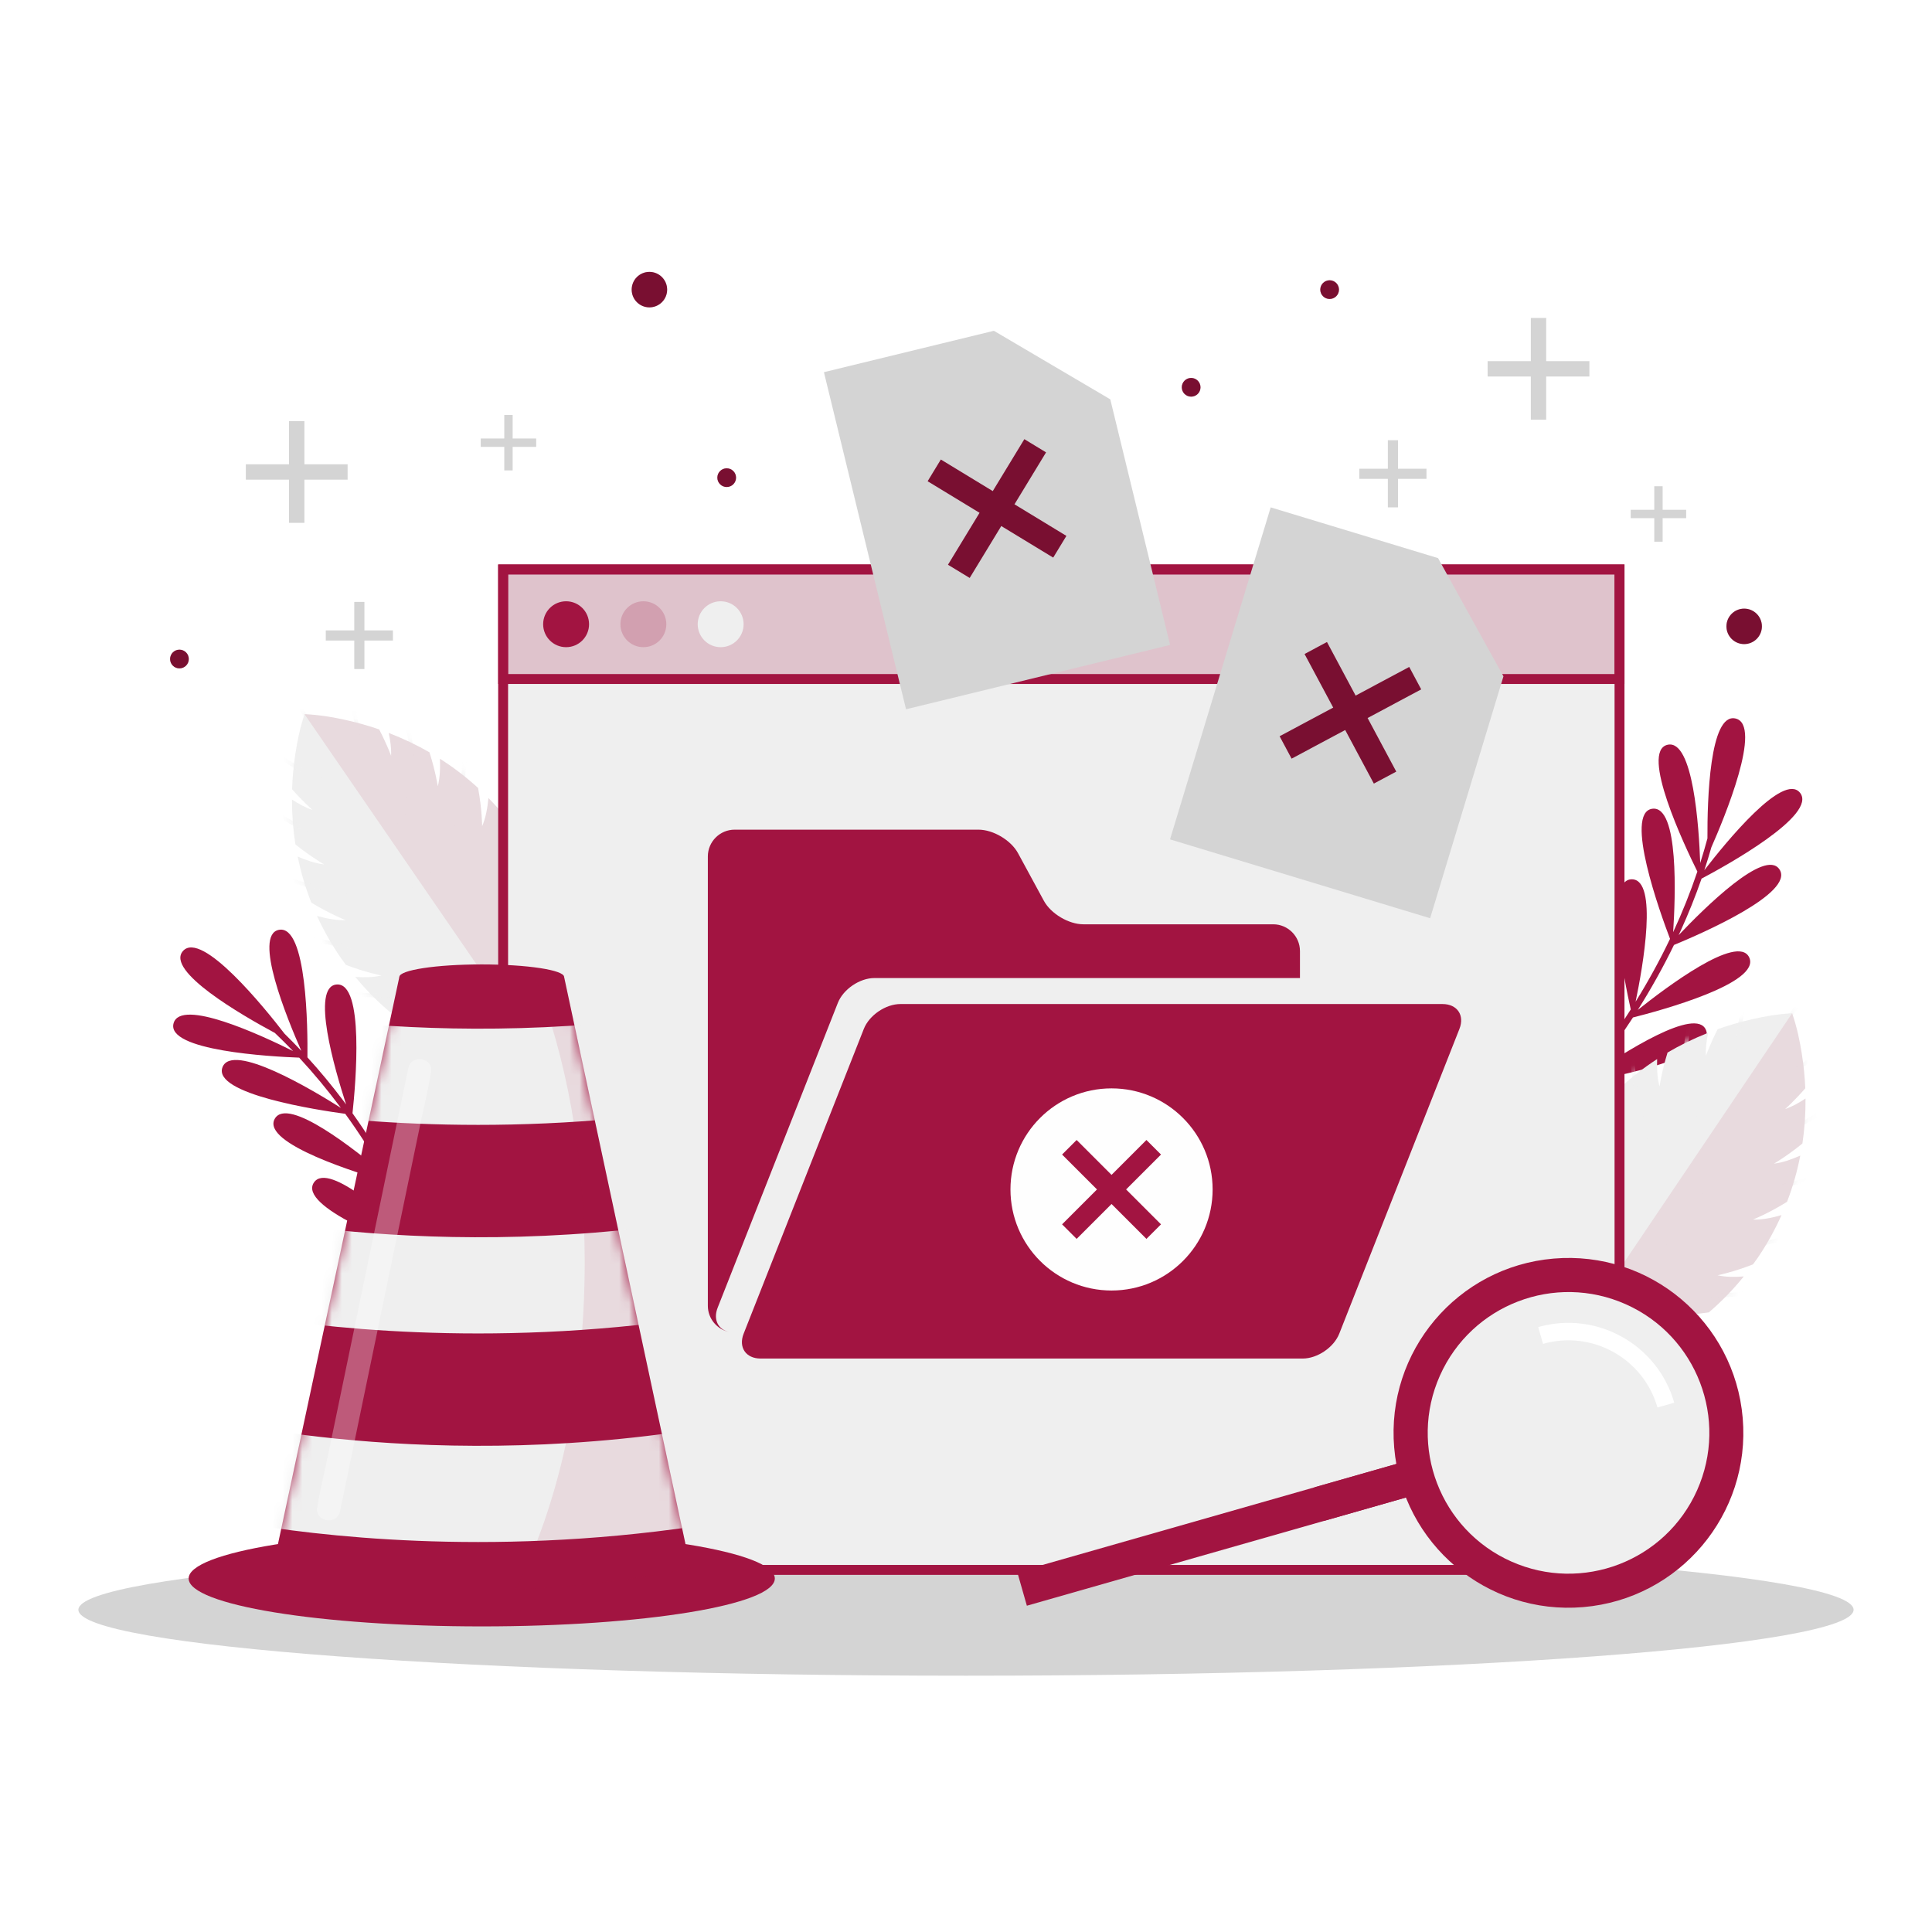<svg width="195" height="195" viewBox="0 0 195 195" fill="none" xmlns="http://www.w3.org/2000/svg">
<rect x="0" y="0" width="195" height="195" fill="#808080" stroke="none"/>
<g clip-path="url(#clip0_662_21036)">
<path d="M195 0H0V195H195V0Z" fill="white"/>
<path d="M34.933 111.476C34.833 111.342 34.736 111.206 34.635 111.072C33.502 109.566 32.299 108.112 31.03 106.72C31.061 103.914 30.994 93.304 28.151 93.85C25.526 94.355 28.953 102.755 30.414 106.066C29.861 105.477 29.296 104.898 28.718 104.332C26.799 101.843 20.351 93.825 18.46 95.995C16.709 98.007 24.373 102.445 27.742 104.256C28.367 104.853 28.982 105.462 29.579 106.086C26.333 104.465 18.239 100.718 17.52 103.279C16.739 106.055 27.323 106.642 30.198 106.75C31.691 108.361 33.094 110.056 34.405 111.821C31.497 109.979 23.45 105.171 22.46 107.709C21.399 110.429 32.155 112.056 34.847 112.419C36.262 114.371 37.565 116.406 38.76 118.501C35.98 116.146 29.037 110.61 27.732 112.921C26.316 115.429 36.433 118.513 39.213 119.306C39.406 119.654 39.598 120.002 39.785 120.353C40.731 122.136 41.606 123.962 42.411 125.819C39.891 123.35 33.165 117.113 31.678 119.363C30.082 121.777 40.058 125.584 42.722 126.548C43.913 129.379 44.928 132.285 45.752 135.238C43.6 132.436 37.823 125.331 36.037 127.348C34.119 129.515 43.464 134.685 45.967 136.013C46 136.138 46.038 136.261 46.07 136.386C46.334 137.399 46.591 138.421 46.771 139.453C46.839 139.848 47.455 139.753 47.386 139.357C47.207 138.331 46.977 137.31 46.716 136.296C47.993 133.728 52.497 124.238 49.714 123.495C47.181 122.818 46.578 131.511 46.436 135.259C45.962 133.57 45.405 131.9 44.823 130.265C44.407 129.094 43.96 127.933 43.487 126.781C44.365 124.145 47.559 113.978 44.679 113.63C42.05 113.312 42.712 122.18 43.096 125.846C42.175 123.683 41.154 121.562 40.031 119.496C40.723 116.806 43.198 106.439 40.3 106.293C37.627 106.159 38.964 115.152 39.595 118.707C38.372 116.521 37.034 114.401 35.578 112.364C35.894 109.439 36.813 99.105 33.962 99.368C31.368 99.605 33.763 107.875 34.933 111.476Z" fill="#A21441"/>
<path d="M169.427 94.385C169.498 94.233 169.571 94.082 169.64 93.929C170.421 92.214 171.124 90.463 171.741 88.683C174.22 87.37 183.509 82.242 181.671 80.006C179.974 77.94 174.231 84.964 172.021 87.831C172.274 87.062 172.513 86.29 172.734 85.511C174.004 82.637 177.967 73.14 175.157 72.517C172.553 71.94 172.316 80.793 172.335 84.618C172.109 85.453 171.868 86.283 171.605 87.106C171.478 83.48 170.902 74.579 168.309 75.171C165.498 75.812 170.039 85.389 171.318 87.967C170.616 90.049 169.798 92.091 168.873 94.085C169.102 90.651 169.481 81.284 166.777 81.628C163.881 81.995 167.591 92.221 168.559 94.759C167.52 96.935 166.355 99.052 165.085 101.103C165.827 97.536 167.372 88.791 164.718 88.749C161.838 88.703 163.963 99.064 164.595 101.885C164.381 102.22 164.167 102.556 163.948 102.888C162.834 104.572 161.648 106.212 160.401 107.807C161.366 104.414 163.631 95.525 160.945 95.293C158.062 95.045 159.484 105.627 159.91 108.428C157.992 110.827 155.924 113.107 153.723 115.242C155.156 112.012 158.638 103.543 156.013 102.938C153.193 102.287 153.117 112.967 153.145 115.801C153.052 115.889 152.961 115.982 152.867 116.07C152.104 116.785 151.328 117.499 150.508 118.15C150.193 118.4 150.571 118.895 150.886 118.645C151.702 117.998 152.488 117.308 153.255 116.594C156.121 116.489 166.609 115.911 165.932 113.111C165.317 110.563 157.392 114.187 154.032 115.853C155.289 114.629 156.49 113.343 157.648 112.05C158.478 111.124 159.285 110.177 160.071 109.212C162.806 108.724 173.263 106.671 172.193 103.975C171.216 101.514 163.741 106.333 160.705 108.421C162.165 106.579 163.54 104.668 164.819 102.695C167.513 102.018 177.802 99.239 176.546 96.624C175.388 94.211 168.126 99.682 165.305 101.935C166.64 99.816 167.864 97.627 168.957 95.376C171.678 94.256 181.195 90.125 179.602 87.746C178.153 85.581 172.032 91.636 169.427 94.385Z" fill="#A21441"/>
<path d="M55.617 102.522C55.617 102.522 56.641 100.345 57.163 97.473C57.075 96.572 56.951 95.697 56.785 94.849C56.644 94.108 56.468 93.391 56.275 92.686C55.758 93.569 55.11 94.491 54.386 95.088C54.386 95.088 55.198 93.365 55.745 90.962C55.184 89.336 54.484 87.806 53.664 86.359C53.399 87.23 53.046 88.115 52.582 88.78C52.582 88.78 52.869 87.209 52.871 85.045C52.714 84.799 52.559 84.55 52.394 84.308C51.479 82.975 50.449 81.721 49.301 80.547C49.208 81.535 49.021 82.583 48.662 83.396C48.662 83.396 48.658 81.734 48.255 79.534C47.093 78.467 45.816 77.479 44.405 76.583C44.445 77.536 44.407 78.541 44.186 79.36C44.186 79.36 43.968 77.888 43.347 75.934C42.088 75.206 40.722 74.552 39.236 73.979C39.406 74.768 39.514 75.578 39.475 76.289C39.475 76.289 39.067 75.155 38.269 73.622C37.195 73.249 36.049 72.927 34.827 72.657C33.583 72.382 32.27 72.155 30.736 72.079C30.258 73.538 29.999 74.846 29.81 76.106C29.625 77.344 29.516 78.529 29.48 79.665C30.625 80.96 31.538 81.747 31.538 81.747C30.86 81.528 30.142 81.137 29.466 80.697C29.469 82.288 29.591 83.799 29.82 85.235C31.421 86.514 32.718 87.245 32.718 87.245C31.874 87.158 30.922 86.834 30.047 86.455C30.378 88.093 30.844 89.639 31.424 91.106C33.333 92.271 34.884 92.869 34.884 92.869C33.996 92.913 32.951 92.712 31.995 92.445C32.68 93.937 33.482 95.349 34.399 96.68C34.566 96.921 34.742 97.154 34.916 97.39C36.937 98.162 38.507 98.457 38.507 98.457C37.72 98.653 36.767 98.665 35.859 98.6C36.916 99.884 38.095 101.085 39.411 102.191C41.851 102.541 43.75 102.401 43.75 102.401C42.933 102.863 41.84 103.138 40.83 103.304C41.42 103.737 42.026 104.158 42.668 104.555C43.4 105.013 44.172 105.443 44.982 105.847C47.851 106.388 50.25 106.212 50.25 106.212C49.536 106.616 48.611 106.876 47.715 107.047C47.97 107.144 48.228 107.24 48.49 107.332C49.578 107.714 50.739 108.046 51.98 108.323C53.221 108.599 54.53 108.83 56.057 108.91C56.529 107.455 56.783 106.15 56.969 104.893C57.155 103.634 57.261 102.432 57.295 101.279C57.302 101.001 57.305 100.726 57.306 100.453C56.825 101.23 56.25 102 55.617 102.522Z" fill="#EFEFEF"/>
<mask id="mask0_662_21036" style="mask-type:luminance" maskUnits="userSpaceOnUse" x="29" y="72" width="29" height="37">
<path d="M55.617 102.522C55.617 102.522 56.641 100.345 57.163 97.473C57.075 96.572 56.951 95.697 56.785 94.849C56.644 94.108 56.468 93.391 56.275 92.686C55.758 93.569 55.11 94.491 54.386 95.088C54.386 95.088 55.198 93.365 55.745 90.962C55.184 89.336 54.484 87.806 53.664 86.359C53.399 87.23 53.046 88.115 52.582 88.78C52.582 88.78 52.869 87.209 52.871 85.045C52.714 84.799 52.559 84.55 52.394 84.308C51.479 82.975 50.449 81.721 49.301 80.547C49.208 81.535 49.021 82.583 48.662 83.396C48.662 83.396 48.658 81.734 48.255 79.534C47.093 78.467 45.816 77.479 44.405 76.583C44.445 77.536 44.407 78.541 44.186 79.36C44.186 79.36 43.968 77.888 43.347 75.934C42.088 75.206 40.722 74.552 39.236 73.979C39.406 74.768 39.514 75.578 39.475 76.289C39.475 76.289 39.067 75.155 38.269 73.622C37.195 73.249 36.049 72.927 34.827 72.657C33.583 72.382 32.27 72.155 30.736 72.079C30.258 73.538 29.999 74.846 29.81 76.106C29.625 77.344 29.516 78.529 29.48 79.665C30.625 80.96 31.538 81.747 31.538 81.747C30.86 81.528 30.142 81.137 29.466 80.697C29.469 82.288 29.591 83.799 29.82 85.235C31.421 86.514 32.718 87.245 32.718 87.245C31.874 87.158 30.922 86.834 30.047 86.455C30.378 88.093 30.844 89.639 31.424 91.106C33.333 92.271 34.884 92.869 34.884 92.869C33.996 92.913 32.951 92.712 31.995 92.445C32.68 93.937 33.482 95.349 34.399 96.68C34.566 96.921 34.742 97.154 34.916 97.39C36.937 98.162 38.507 98.457 38.507 98.457C37.72 98.653 36.767 98.665 35.859 98.6C36.916 99.884 38.095 101.085 39.411 102.191C41.851 102.541 43.75 102.401 43.75 102.401C42.933 102.863 41.84 103.138 40.83 103.304C41.42 103.737 42.026 104.158 42.668 104.555C43.4 105.013 44.172 105.443 44.982 105.847C47.851 106.388 50.25 106.212 50.25 106.212C49.536 106.616 48.611 106.876 47.715 107.047C47.97 107.144 48.228 107.24 48.49 107.332C49.578 107.714 50.739 108.046 51.98 108.323C53.221 108.599 54.53 108.83 56.057 108.91C56.529 107.455 56.783 106.15 56.969 104.893C57.155 103.634 57.261 102.432 57.295 101.279C57.302 101.001 57.305 100.726 57.306 100.453C56.825 101.23 56.25 102 55.617 102.522Z" fill="white"/>
</mask>
<g mask="url(#mask0_662_21036)">
<path d="M51.765 81.161L51.365 81.116C51.362 81.186 51.024 88.1 46.417 94.547L42.957 89.514C47.7 82.917 47.108 74.44 47.102 74.354L46.703 74.359C46.71 74.442 47.283 82.68 42.705 89.147L39.627 84.669C44.351 78.024 39.882 68.653 39.836 68.558L39.481 68.721C39.526 68.813 43.833 77.857 39.373 84.302L36.072 79.5C37.808 72.901 33.305 64.579 33.258 64.495L32.913 64.678C32.958 64.758 37.233 72.666 35.763 79.05L28.963 69.16L28.642 69.381L35.441 79.271C28.954 78.358 23.102 71.534 23.042 71.464L22.748 71.721C22.81 71.794 28.967 78.978 35.751 79.721L39.052 84.522C31.438 86.378 24.535 79.118 24.465 79.044L24.186 79.317C24.258 79.394 31.408 86.922 39.305 84.891L42.383 89.368C34.711 91.326 27.219 87.842 27.144 87.806L26.997 88.176C27.074 88.213 34.778 91.801 42.635 89.735L46.096 94.768C38.432 96.759 31.85 94.601 31.783 94.579L31.683 94.968C31.75 94.99 38.513 97.213 46.347 95.134L48.951 98.92C41.291 100.946 35.611 100.113 35.554 100.105L35.522 100.51C35.58 100.519 41.395 101.376 49.201 99.285L52.041 103.415C45.622 105.104 40.867 104.412 40.819 104.404L40.787 104.81C40.836 104.818 45.727 105.535 52.292 103.781L54.658 107.222C50.628 108.296 47.666 107.901 47.636 107.897L47.607 108.303C47.735 108.321 50.736 108.725 54.909 107.587L59.519 114.292L59.84 114.072L55.23 107.366C57.787 103.878 58.485 100.931 58.513 100.806L58.124 100.686C58.117 100.716 57.425 103.623 54.979 107.001L52.613 103.56C56.602 98.058 57.684 93.235 57.694 93.186L57.303 93.071C57.293 93.118 56.237 97.806 52.361 103.194L49.522 99.064C54.269 92.524 55.552 86.788 55.565 86.73L55.174 86.615C55.162 86.672 53.906 92.272 49.271 98.699L46.668 94.913C51.415 88.342 51.762 81.233 51.765 81.161Z" fill="#EFEFEF"/>
</g>
<path opacity="0.1" d="M52.871 85.046C52.713 84.799 52.558 84.551 52.394 84.309C51.479 82.976 50.448 81.722 49.3 80.548C49.207 81.536 49.02 82.584 48.661 83.397C48.661 83.397 48.658 81.735 48.254 79.535C47.092 78.468 45.815 77.48 44.404 76.584C44.445 77.537 44.407 78.542 44.186 79.361C44.186 79.361 43.967 77.889 43.347 75.935C42.087 75.207 40.721 74.553 39.236 73.98C39.405 74.769 39.513 75.579 39.474 76.29C39.474 76.29 39.066 75.156 38.268 73.623C37.194 73.251 36.049 72.927 34.826 72.658C33.582 72.383 32.269 72.156 30.735 72.08L56.056 108.911C56.529 107.456 56.783 106.151 56.968 104.894C57.155 103.635 57.26 102.433 57.294 101.28C57.301 101.002 57.304 100.727 57.305 100.454C56.825 101.23 56.25 102 55.618 102.522C55.618 102.522 56.641 100.345 57.163 97.473C57.076 96.572 56.951 95.697 56.785 94.849C56.644 94.108 56.468 93.391 56.275 92.686C55.759 93.57 55.111 94.491 54.387 95.088C54.387 95.088 55.198 93.365 55.745 90.962C55.184 89.336 54.485 87.806 53.664 86.359C53.399 87.23 53.047 88.116 52.582 88.78C52.581 88.781 52.868 87.21 52.871 85.046Z" fill="#A21441"/>
<path d="M161.676 136.574C161.676 136.574 164.077 136.729 166.941 136.162C167.747 135.751 168.516 135.314 169.243 134.85C169.881 134.447 170.484 134.02 171.069 133.582C170.058 133.425 168.962 133.16 168.142 132.705C168.142 132.705 170.042 132.829 172.479 132.457C173.786 131.339 174.954 130.128 176 128.834C175.092 128.907 174.139 128.904 173.35 128.714C173.35 128.714 174.917 128.406 176.931 127.615C177.103 127.378 177.277 127.144 177.442 126.902C178.348 125.562 179.137 124.143 179.808 122.646C178.854 122.921 177.812 123.131 176.924 123.095C176.924 123.095 178.469 122.483 180.368 121.301C180.935 119.829 181.386 118.279 181.703 116.638C180.831 117.025 179.882 117.357 179.04 117.452C179.04 117.452 180.329 116.71 181.919 115.416C182.136 113.978 182.244 112.466 182.233 110.875C181.561 111.321 180.847 111.719 180.171 111.943C180.171 111.943 181.076 111.148 182.21 109.844C182.164 108.708 182.044 107.523 181.847 106.287C181.647 105.029 181.377 103.723 180.886 102.269C179.353 102.358 178.041 102.597 176.8 102.882C175.58 103.164 174.437 103.497 173.366 103.879C172.582 105.419 172.184 106.556 172.184 106.556C172.139 105.846 172.24 105.034 172.402 104.244C170.922 104.83 169.561 105.497 168.308 106.236C167.705 108.195 167.5 109.668 167.5 109.668C167.272 108.851 167.225 107.848 167.257 106.894C165.854 107.803 164.586 108.802 163.433 109.879C163.049 112.083 163.061 113.744 163.061 113.744C162.694 112.935 162.499 111.889 162.396 110.901C161.259 112.085 160.24 113.348 159.337 114.69C159.174 114.933 159.022 115.183 158.867 115.431C158.888 117.594 159.189 119.163 159.189 119.163C158.718 118.503 158.358 117.621 158.086 116.751C157.278 118.206 156.592 119.742 156.046 121.373C156.614 123.771 157.441 125.487 157.441 125.487C156.711 124.896 156.055 123.981 155.531 123.101C155.344 123.808 155.174 124.527 155.04 125.269C154.882 126.118 154.765 126.994 154.685 127.896C155.233 130.764 156.276 132.931 156.276 132.931C155.639 132.415 155.057 131.65 154.57 130.878C154.573 131.151 154.579 131.426 154.589 131.703C154.632 132.856 154.749 134.057 154.946 135.314C155.143 136.57 155.409 137.872 155.894 139.322C157.42 139.229 158.727 138.987 159.966 138.699C161.205 138.412 162.362 138.069 163.447 137.678C163.708 137.583 163.965 137.486 164.219 137.386C163.321 137.224 162.394 136.972 161.676 136.574Z" fill="#EFEFEF"/>
<mask id="mask1_662_21036" style="mask-type:luminance" maskUnits="userSpaceOnUse" x="154" y="102" width="29" height="38">
<path d="M161.676 136.574C161.676 136.574 164.077 136.729 166.941 136.162C167.747 135.751 168.516 135.314 169.243 134.85C169.881 134.447 170.484 134.02 171.069 133.582C170.058 133.425 168.962 133.16 168.142 132.705C168.142 132.705 170.042 132.829 172.479 132.457C173.786 131.339 174.954 130.128 176 128.834C175.092 128.907 174.139 128.904 173.35 128.714C173.35 128.714 174.917 128.406 176.931 127.615C177.103 127.378 177.277 127.144 177.442 126.902C178.348 125.562 179.137 124.143 179.808 122.646C178.854 122.921 177.812 123.131 176.924 123.095C176.924 123.095 178.469 122.483 180.368 121.301C180.935 119.829 181.386 118.279 181.703 116.638C180.831 117.025 179.882 117.357 179.04 117.452C179.04 117.452 180.329 116.71 181.919 115.416C182.136 113.978 182.244 112.466 182.233 110.875C181.561 111.321 180.847 111.719 180.171 111.943C180.171 111.943 181.076 111.148 182.21 109.844C182.164 108.708 182.044 107.523 181.847 106.287C181.647 105.029 181.377 103.723 180.886 102.269C179.353 102.358 178.041 102.597 176.8 102.882C175.58 103.164 174.437 103.497 173.366 103.879C172.582 105.419 172.184 106.556 172.184 106.556C172.139 105.846 172.24 105.034 172.402 104.244C170.922 104.83 169.561 105.497 168.308 106.236C167.705 108.195 167.5 109.668 167.5 109.668C167.272 108.851 167.225 107.848 167.257 106.894C165.854 107.803 164.586 108.802 163.433 109.879C163.049 112.083 163.061 113.744 163.061 113.744C162.694 112.935 162.499 111.889 162.396 110.901C161.259 112.085 160.24 113.348 159.337 114.69C159.174 114.933 159.022 115.183 158.867 115.431C158.888 117.594 159.189 119.163 159.189 119.163C158.718 118.503 158.358 117.621 158.086 116.751C157.278 118.206 156.592 119.742 156.046 121.373C156.614 123.771 157.441 125.487 157.441 125.487C156.711 124.896 156.055 123.981 155.531 123.101C155.344 123.808 155.174 124.527 155.04 125.269C154.882 126.118 154.765 126.994 154.685 127.896C155.233 130.764 156.276 132.931 156.276 132.931C155.639 132.415 155.057 131.65 154.57 130.878C154.573 131.151 154.579 131.426 154.589 131.703C154.632 132.856 154.749 134.057 154.946 135.314C155.143 136.57 155.409 137.872 155.894 139.322C157.42 139.229 158.727 138.987 159.966 138.699C161.205 138.412 162.362 138.069 163.447 137.678C163.708 137.583 163.965 137.486 164.219 137.386C163.321 137.224 162.394 136.972 161.676 136.574Z" fill="white"/>
</mask>
<g mask="url(#mask1_662_21036)">
<path d="M180.141 125.164L180.037 124.776C179.97 124.798 173.413 127.017 165.726 125.093L169.142 120.029C177.018 122.025 184.689 118.369 184.766 118.331L184.616 117.962C184.54 117.999 177.086 121.551 169.391 119.661L172.429 115.156C180.344 117.116 187.426 109.525 187.497 109.448L187.216 109.177C187.146 109.252 180.309 116.573 172.679 114.785L175.937 109.955C182.714 109.152 188.807 101.913 188.868 101.839L188.572 101.585C188.513 101.656 182.722 108.531 176.243 109.502L182.954 99.551L182.631 99.333L175.92 109.284C174.392 102.913 178.597 94.968 178.641 94.886L178.294 94.707C178.249 94.791 173.82 103.152 175.614 109.736L172.356 114.567C167.84 108.163 172.066 99.08 172.11 98.988L171.753 98.828C171.708 98.923 167.323 108.334 172.107 114.937L169.068 119.442C164.436 113.02 164.933 104.773 164.938 104.69L164.54 104.689C164.534 104.774 164.018 113.257 168.82 119.811L165.404 124.875C160.743 118.473 160.34 111.558 160.336 111.488L159.937 111.537C159.941 111.608 160.351 118.714 165.156 125.242L162.586 129.052C157.895 122.667 156.589 117.077 156.576 117.021L156.187 117.139C156.2 117.197 157.533 122.922 162.339 129.419L159.536 133.574C155.613 128.221 154.516 123.542 154.505 123.495L154.115 123.613C154.126 123.662 155.251 128.476 159.288 133.942L156.953 137.404C154.477 134.047 153.759 131.147 153.752 131.117L153.363 131.24C153.394 131.365 154.118 134.305 156.705 137.771L152.155 144.517L152.479 144.735L157.029 137.989C161.211 139.09 164.209 138.66 164.336 138.641L164.305 138.235C164.275 138.239 161.316 138.66 157.277 137.622L159.612 134.161C166.192 135.856 171.077 135.095 171.126 135.087L171.09 134.681C171.042 134.689 166.293 135.424 159.86 133.792L162.662 129.638C170.486 131.658 176.294 130.75 176.352 130.741L176.316 130.335C176.259 130.344 170.588 131.228 162.91 129.27L165.48 125.461C173.331 127.47 180.073 125.187 180.141 125.164Z" fill="#EFEFEF"/>
</g>
<path opacity="0.1" d="M176.931 127.615C177.103 127.378 177.277 127.144 177.442 126.902C178.348 125.562 179.137 124.143 179.808 122.646C178.854 122.921 177.812 123.131 176.924 123.095C176.924 123.095 178.469 122.483 180.368 121.301C180.935 119.829 181.386 118.279 181.703 116.638C180.831 117.025 179.882 117.357 179.04 117.452C179.04 117.452 180.329 116.71 181.919 115.416C182.136 113.978 182.244 112.466 182.233 110.875C181.561 111.321 180.847 111.719 180.171 111.943C180.171 111.943 181.076 111.148 182.21 109.844C182.164 108.708 182.044 107.523 181.847 106.287C181.647 105.029 181.377 103.723 180.886 102.269L155.894 139.323C157.42 139.229 158.727 138.987 159.965 138.7C161.204 138.412 162.362 138.07 163.447 137.679C163.708 137.583 163.965 137.486 164.219 137.386C163.321 137.224 162.394 136.972 161.677 136.574C161.677 136.574 164.077 136.728 166.941 136.162C167.748 135.75 168.516 135.314 169.244 134.849C169.882 134.446 170.484 134.02 171.07 133.582C170.058 133.425 168.963 133.16 168.142 132.705C168.142 132.705 170.043 132.828 172.479 132.457C173.786 131.339 174.954 130.127 176 128.834C175.092 128.907 174.139 128.903 173.351 128.714C173.351 128.714 174.917 128.406 176.931 127.615Z" fill="#A21441"/>
<path d="M97.5 169.133C146.977 169.133 187.086 166.154 187.086 162.478C187.086 158.803 146.977 155.823 97.5 155.823C48.022 155.823 7.913 158.803 7.913 162.478C7.913 166.154 48.022 169.133 97.5 169.133Z" fill="#D4D4D4"/>
<path d="M50.782 57.475H163.461V158.453H50.782V57.475Z" fill="#EFEFEF" stroke="#A21441"/>
<path d="M50.782 57.475H163.461V68.534H50.782V57.475Z" fill="#A21441" fill-opacity="0.2" stroke="#A21441"/>
<path d="M59.454 63.005C59.454 64.284 58.417 65.321 57.138 65.321C55.858 65.321 54.821 64.284 54.821 63.005C54.821 61.725 55.858 60.688 57.138 60.688C58.417 60.688 59.454 61.725 59.454 63.005Z" fill="#A21441"/>
<path d="M67.254 63.005C67.254 64.284 66.217 65.321 64.937 65.321C63.658 65.321 62.621 64.284 62.621 63.005C62.621 61.725 63.658 60.688 64.937 60.688C66.217 60.688 67.254 61.725 67.254 63.005Z" fill="#A21441" fill-opacity="0.2"/>
<path d="M75.054 63.005C75.054 64.284 74.017 65.321 72.737 65.321C71.457 65.321 70.421 64.284 70.421 63.005C70.421 61.725 71.458 60.688 72.737 60.688C74.016 60.688 75.054 61.725 75.054 63.005Z" fill="#EFEFEF"/>
<path d="M147.303 103.85C147.848 102.469 147.078 101.339 145.594 101.339H90.877C89.392 101.339 87.731 102.469 87.187 103.85L75.058 134.609C74.513 135.99 75.283 137.12 76.767 137.12H131.484C132.969 137.12 134.63 135.99 135.174 134.609L147.303 103.85Z" fill="#A21441"/>
<path d="M72.435 131.986L84.564 101.228C85.108 99.846 86.769 98.716 88.254 98.716H131.207V95.99C131.207 94.506 129.992 93.291 128.508 93.291H109.347C107.862 93.291 106.068 92.223 105.359 90.918L102.75 86.112C102.042 84.807 100.247 83.739 98.762 83.739H74.144C72.659 83.739 71.444 84.954 71.444 86.439V131.797C71.444 133.1 72.382 134.196 73.615 134.443C72.486 134.206 71.959 133.192 72.435 131.986Z" fill="#A21441"/>
<path d="M112.19 109.851C106.556 109.851 101.988 114.418 101.988 120.052C101.988 125.687 106.556 130.254 112.19 130.254C117.824 130.254 122.392 125.687 122.392 120.052C122.391 114.418 117.824 109.851 112.19 109.851ZM117.182 123.574L115.712 125.043L112.19 121.522L108.668 125.043L107.198 123.574L110.72 120.052L107.198 116.531L108.668 115.061L112.19 118.583L115.712 115.061L117.182 116.531L113.66 120.052L117.182 123.574Z" fill="#FEFEFE"/>
<path d="M48.621 164.155C64.959 164.155 78.204 161.991 78.204 159.321C78.204 156.651 64.959 154.487 48.621 154.487C32.283 154.487 19.039 156.651 19.039 159.321C19.039 161.991 32.283 164.155 48.621 164.155Z" fill="#A21441"/>
<path d="M56.937 98.606H48.621H40.306L27.538 158.262C38.128 160.544 48.621 160.544 48.621 160.544C48.621 160.544 59.114 160.544 69.704 158.262L56.937 98.606Z" fill="#A21441"/>
<path d="M48.622 99.871C53.214 99.871 56.937 99.304 56.937 98.605C56.937 97.906 53.214 97.34 48.622 97.34C44.029 97.34 40.307 97.906 40.307 98.605C40.307 99.304 44.029 99.871 48.622 99.871Z" fill="#A21441"/>
<mask id="mask2_662_21036" style="mask-type:luminance" maskUnits="userSpaceOnUse" x="27" y="98" width="43" height="63">
<path d="M56.937 98.606H48.621H40.306L27.538 158.262C38.128 160.544 48.621 160.544 48.621 160.544C48.621 160.544 59.114 160.544 69.704 158.262L56.937 98.606Z" fill="white"/>
</mask>
<g mask="url(#mask2_662_21036)">
<path d="M48.26 155.639C31.142 155.639 19.583 152.778 18.865 152.595L21.247 143.217L20.056 147.906L21.241 143.216C21.487 143.277 46.158 149.323 76.265 143.166L78.204 152.646C67.24 154.888 57.021 155.639 48.26 155.639Z" fill="#EFEFEF"/>
<path d="M48.26 134.587C31.142 134.587 19.583 131.726 18.865 131.544L21.247 122.165L20.056 126.854L21.241 122.164C21.487 122.225 46.158 128.272 76.265 122.114L78.204 131.594C67.24 133.836 57.021 134.587 48.26 134.587Z" fill="#EFEFEF"/>
<path d="M48.26 113.535C31.142 113.535 19.583 110.674 18.865 110.492L21.247 101.114L20.056 105.803L21.241 101.112C21.487 101.174 46.158 107.22 76.265 101.062L78.204 110.543C67.24 112.785 57.021 113.535 48.26 113.535Z" fill="#EFEFEF"/>
</g>
<path opacity="0.1" d="M59.016 127.389C59.016 140.361 56.331 152.078 52.012 160.447C55.955 160.266 62.808 159.748 69.705 158.262L56.937 98.606H53.958C57.122 106.49 59.016 116.497 59.016 127.389Z" fill="#A21441"/>
<g opacity="0.3">
<path d="M41.209 107.81C40.905 109.276 40.601 110.741 40.297 112.207C39.567 115.729 38.837 119.25 38.107 122.771C37.219 127.051 36.332 131.332 35.444 135.613C34.681 139.297 33.917 142.981 33.153 146.664C32.783 148.448 32.327 150.236 32.04 152.035C32.036 152.061 32.029 152.085 32.024 152.111C31.718 153.585 34.016 154.004 34.321 152.534C34.625 151.068 34.929 149.602 35.233 148.136C35.963 144.615 36.693 141.094 37.423 137.572C38.311 133.292 39.198 129.011 40.086 124.73C40.849 121.047 41.613 117.363 42.377 113.679C42.747 111.896 43.203 110.107 43.49 108.308C43.494 108.283 43.501 108.257 43.506 108.232C43.811 106.758 41.514 106.34 41.209 107.81Z" fill="white"/>
</g>
<path d="M157.82 142.939L102.676 158.681L103.643 162.068L158.787 146.326L157.82 142.939Z" fill="#A21441"/>
<path d="M157.82 142.94L132.673 150.118L133.64 153.505L158.787 146.327L157.82 142.94Z" fill="#A21441"/>
<path d="M159.802 162.208C169.516 161.383 176.721 152.839 175.895 143.125C175.069 133.411 166.525 126.205 156.811 127.031C147.097 127.857 139.892 136.401 140.718 146.115C141.544 155.829 150.088 163.034 159.802 162.208Z" fill="#A21441"/>
<path d="M171.293 150.409C174.489 143.241 171.269 134.839 164.101 131.644C156.933 128.448 148.531 131.669 145.336 138.837C142.14 146.005 145.361 154.406 152.529 157.601C159.696 160.797 168.098 157.577 171.293 150.409Z" fill="#EFEFEF"/>
<path d="M168.984 141.577L167.291 142.06C165.876 137.105 160.693 134.224 155.738 135.639L155.254 133.946C161.143 132.264 167.303 135.688 168.984 141.577Z" fill="white"/>
<path d="M145.147 56.332L128.252 51.21L118.093 84.72L144.346 92.679L151.747 68.263L145.147 56.332Z" fill="#D4D4D4"/>
<path d="M143.441 69.578L142.234 67.319L136.824 70.212L133.932 64.803L131.674 66.01L134.567 71.419L129.157 74.311L130.364 76.569L135.774 73.677L138.666 79.086L140.924 77.879L138.032 72.47L143.441 69.578Z" fill="#A21441"/>
<path d="M143.441 69.578L142.234 67.319L136.824 70.212L133.932 64.803L131.674 66.01L134.567 71.419L129.157 74.311L130.364 76.569L135.774 73.677L138.666 79.086L140.924 77.879L138.032 72.47L143.441 69.578Z" fill="black" fill-opacity="0.25"/>
<path d="M100.314 33.387L83.16 37.565L91.448 71.587L118.101 65.094L112.063 40.306L100.314 33.387Z" fill="#D4D4D4"/>
<path d="M105.577 45.66L103.39 44.33L100.202 49.571L94.961 46.383L93.631 48.571L98.872 51.758L95.684 56.999L97.871 58.329L101.059 53.089L106.3 56.276L107.63 54.089L102.389 50.901L105.577 45.66Z" fill="#A21441"/>
<path d="M105.577 45.66L103.39 44.33L100.202 49.571L94.961 46.383L93.631 48.571L98.872 51.758L95.684 56.999L97.871 58.329L101.059 53.089L106.3 56.276L107.63 54.089L102.389 50.901L105.577 45.66Z" fill="black" fill-opacity="0.25"/>
<path d="M160.421 36.45H156.06V32.09H154.509V36.45H150.148V38.002H154.509V42.362H156.06V38.002H160.421V36.45Z" fill="#D4D4D4"/>
<path d="M170.187 51.454H167.812V49.079H166.967V51.454H164.592V52.299H166.967V54.674H167.812V52.299H170.187V51.454Z" fill="#D4D4D4"/>
<path d="M143.977 47.309H141.101V44.434H140.077V47.309H137.201V48.333H140.077V51.209H141.101V48.333H143.977V47.309Z" fill="#D4D4D4"/>
<path d="M35.085 46.861H30.724V42.501H29.173V46.861H24.812V48.413H29.173V52.774H30.724V48.413H35.085V46.861Z" fill="#D4D4D4"/>
<path d="M54.117 44.259H51.742V41.884H50.897V44.259H48.522V45.104H50.897V47.479H51.742V45.104H54.117V44.259Z" fill="#D4D4D4"/>
<path d="M39.657 63.627H36.781V60.751H35.757V63.627H32.881V64.651H35.757V67.527H36.781V64.651H39.657V63.627Z" fill="#D4D4D4"/>
<path d="M135.147 29.233C135.147 29.755 134.723 30.178 134.201 30.178C133.679 30.178 133.256 29.755 133.256 29.233C133.256 28.711 133.679 28.287 134.201 28.287C134.723 28.287 135.147 28.71 135.147 29.233Z" fill="#A21441"/>
<path d="M135.147 29.233C135.147 29.755 134.723 30.178 134.201 30.178C133.679 30.178 133.256 29.755 133.256 29.233C133.256 28.711 133.679 28.287 134.201 28.287C134.723 28.287 135.147 28.71 135.147 29.233Z" fill="black" fill-opacity="0.25"/>
<path d="M177.832 63.22C177.832 64.208 177.031 65.01 176.042 65.01C175.053 65.01 174.252 64.208 174.252 63.22C174.252 62.231 175.053 61.43 176.042 61.43C177.031 61.43 177.832 62.231 177.832 63.22Z" fill="#A21441"/>
<path d="M177.832 63.22C177.832 64.208 177.031 65.01 176.042 65.01C175.053 65.01 174.252 64.208 174.252 63.22C174.252 62.231 175.053 61.43 176.042 61.43C177.031 61.43 177.832 62.231 177.832 63.22Z" fill="black" fill-opacity="0.25"/>
<path d="M121.17 39.091C121.17 39.613 120.747 40.036 120.225 40.036C119.702 40.036 119.279 39.613 119.279 39.091C119.279 38.569 119.702 38.145 120.225 38.145C120.747 38.145 121.17 38.569 121.17 39.091Z" fill="#A21441"/>
<path d="M121.17 39.091C121.17 39.613 120.747 40.036 120.225 40.036C119.702 40.036 119.279 39.613 119.279 39.091C119.279 38.569 119.702 38.145 120.225 38.145C120.747 38.145 121.17 38.569 121.17 39.091Z" fill="black" fill-opacity="0.25"/>
<path d="M67.336 29.233C67.336 30.221 66.535 31.023 65.546 31.023C64.557 31.023 63.756 30.221 63.756 29.233C63.756 28.244 64.557 27.442 65.546 27.442C66.535 27.442 67.336 28.244 67.336 29.233Z" fill="#A21441"/>
<path d="M67.336 29.233C67.336 30.221 66.535 31.023 65.546 31.023C64.557 31.023 63.756 30.221 63.756 29.233C63.756 28.244 64.557 27.442 65.546 27.442C66.535 27.442 67.336 28.244 67.336 29.233Z" fill="black" fill-opacity="0.25"/>
<path d="M74.292 48.211C74.292 48.733 73.869 49.156 73.347 49.156C72.825 49.156 72.401 48.733 72.401 48.211C72.401 47.689 72.825 47.266 73.347 47.266C73.869 47.266 74.292 47.689 74.292 48.211Z" fill="#A21441"/>
<path d="M74.292 48.211C74.292 48.733 73.869 49.156 73.347 49.156C72.825 49.156 72.401 48.733 72.401 48.211C72.401 47.689 72.825 47.266 73.347 47.266C73.869 47.266 74.292 47.689 74.292 48.211Z" fill="black" fill-opacity="0.25"/>
<path d="M19.057 66.517C19.057 67.039 18.634 67.462 18.111 67.462C17.589 67.462 17.166 67.039 17.166 66.517C17.166 65.994 17.589 65.571 18.111 65.571C18.634 65.571 19.057 65.994 19.057 66.517Z" fill="#A21441"/>
<path d="M19.057 66.517C19.057 67.039 18.634 67.462 18.111 67.462C17.589 67.462 17.166 67.039 17.166 66.517C17.166 65.994 17.589 65.571 18.111 65.571C18.634 65.571 19.057 65.994 19.057 66.517Z" fill="black" fill-opacity="0.25"/>
</g>
<defs>
<clipPath id="clip0_662_21036">
<rect width="195" height="195" fill="white"/>
</clipPath>
</defs>
</svg>
